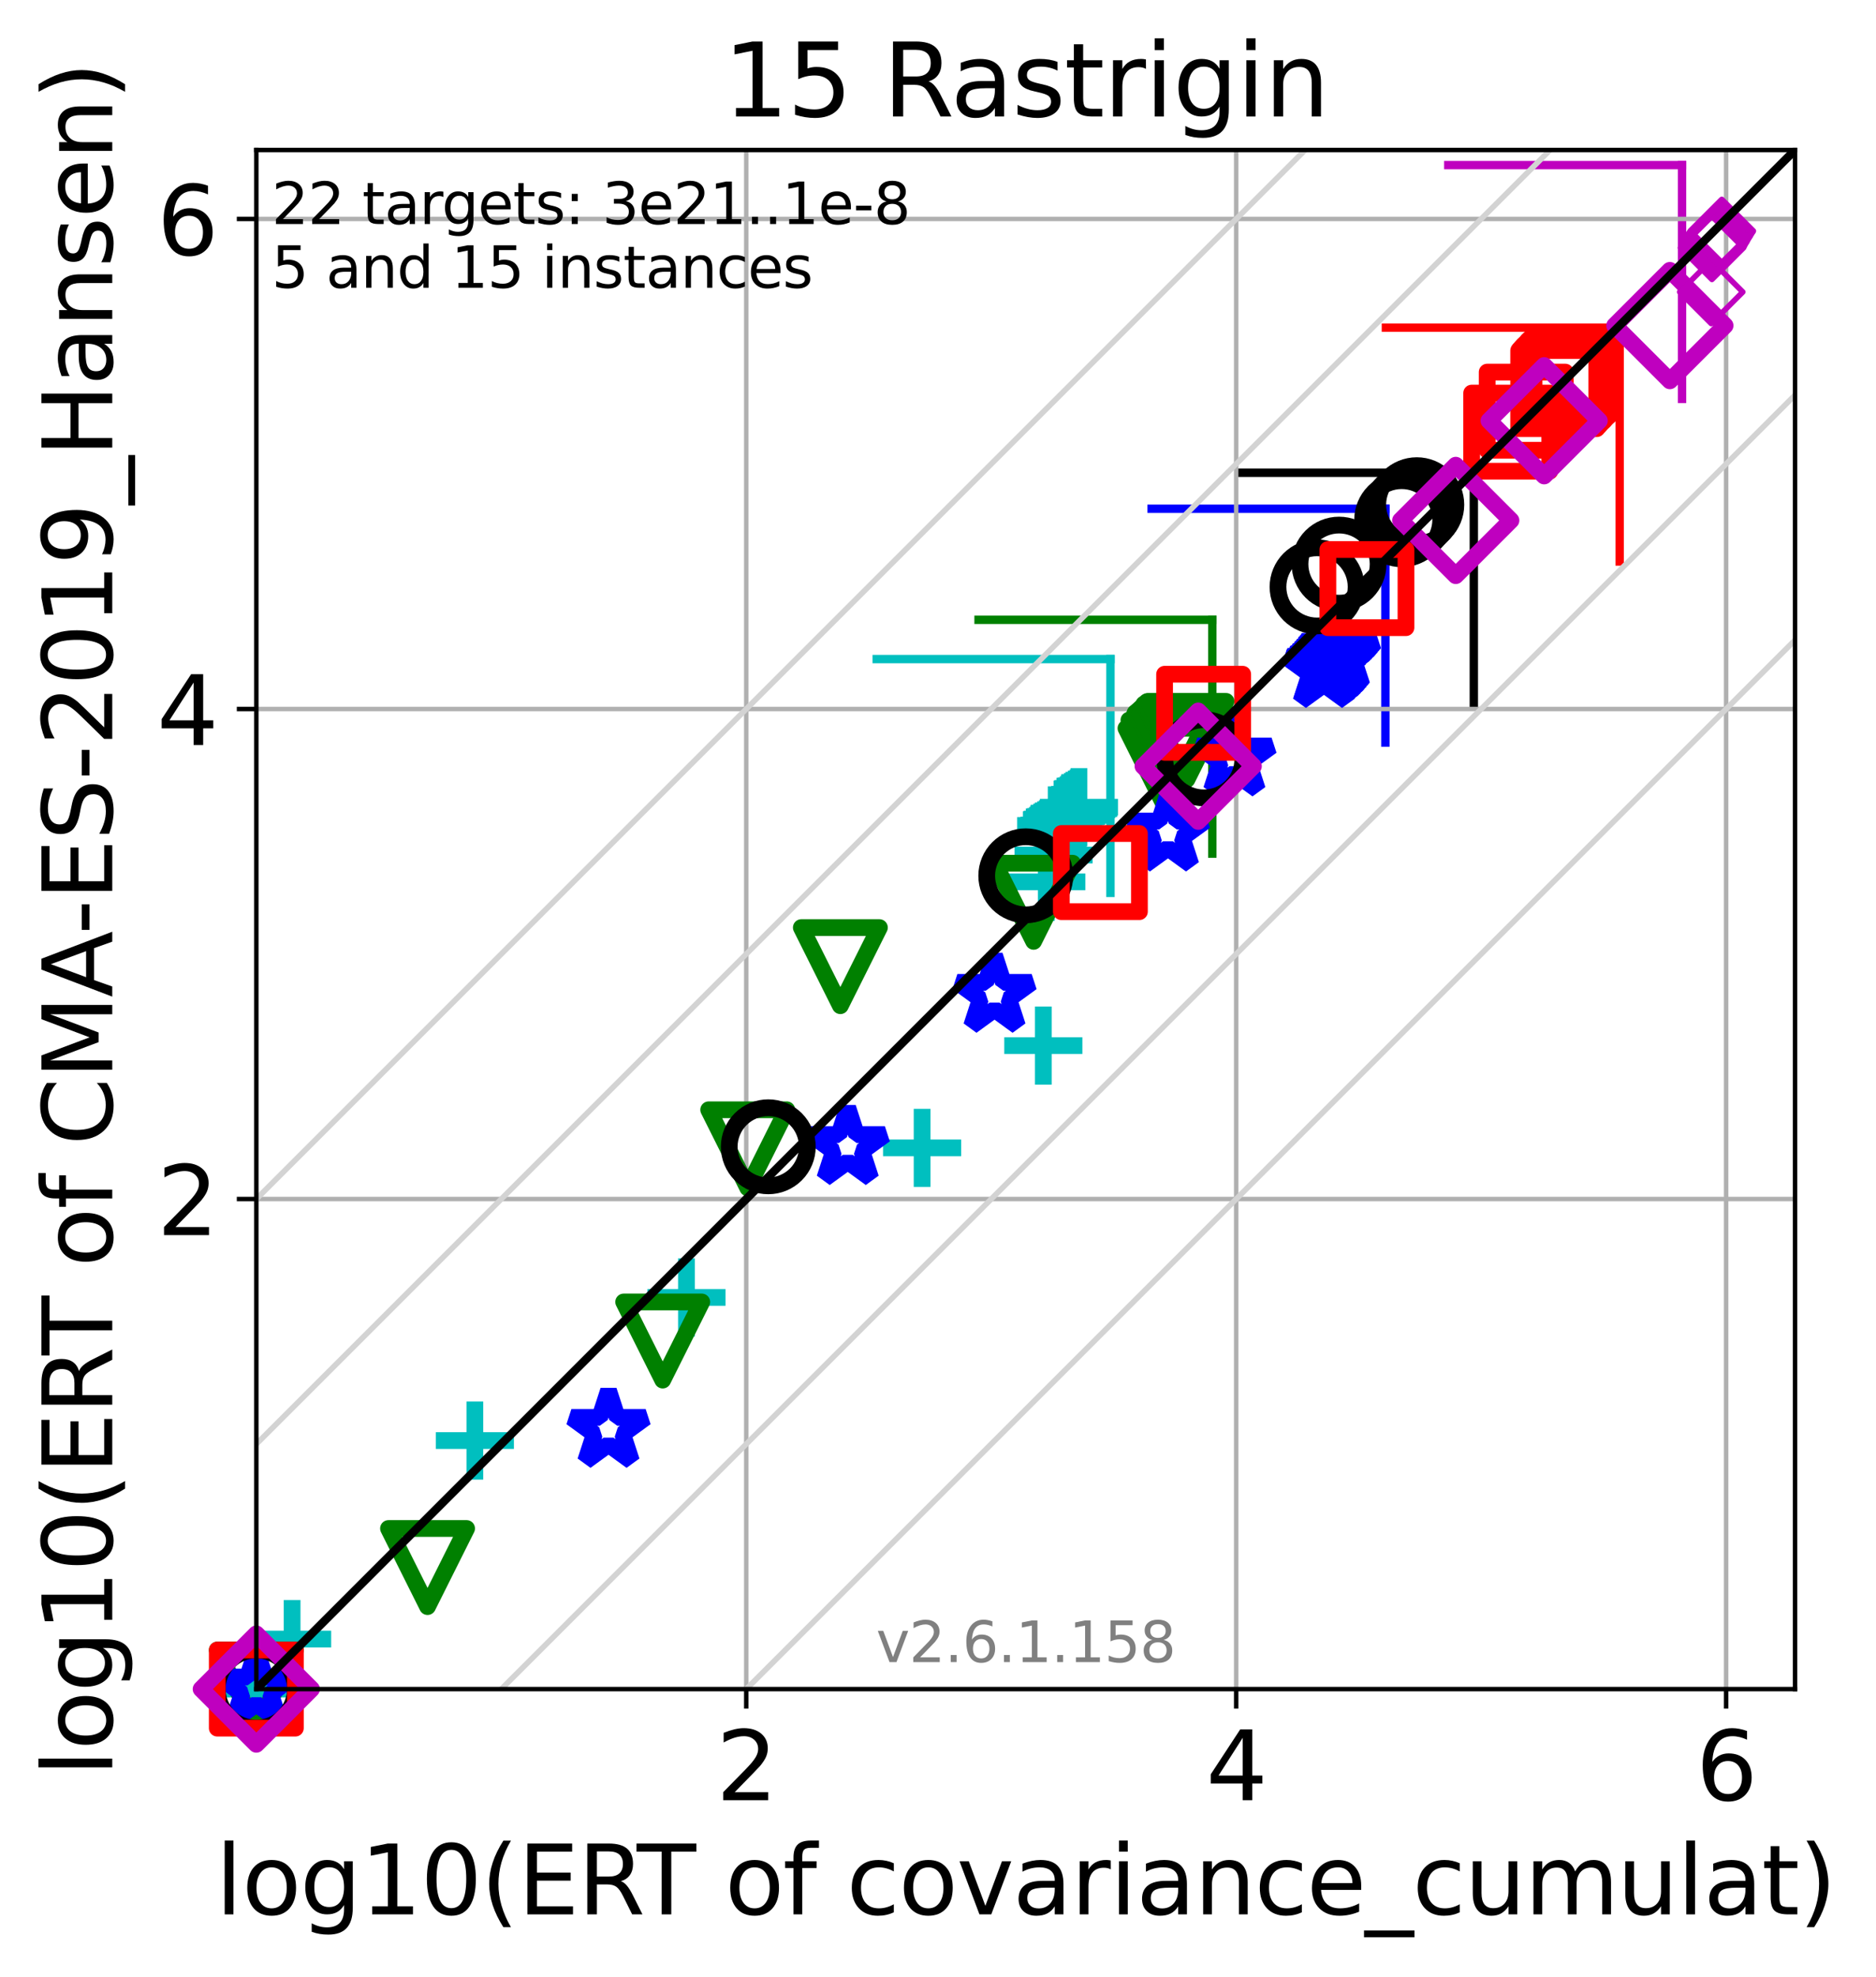 <?xml version="1.0" encoding="utf-8" standalone="no"?>
<!DOCTYPE svg PUBLIC "-//W3C//DTD SVG 1.1//EN"
  "http://www.w3.org/Graphics/SVG/1.1/DTD/svg11.dtd">
<svg xmlns:xlink="http://www.w3.org/1999/xlink" width="336.247pt" height="354.256pt" viewBox="0 0 336.247 354.256" xmlns="http://www.w3.org/2000/svg" version="1.1">
 <defs>
  <style type="text/css">*{stroke-linejoin: round; stroke-linecap: butt}</style>
 </defs>
 <g id="figure_1">
  <g id="patch_1">
   <path d="M 0 354.256 
L 336.247 354.256 
L 336.247 0 
L 0 0 
z
" style="fill: #ffffff"/>
  </g>
  <g id="axes_1">
   <g id="patch_2">
    <path d="M 45.942 302.677 
L 321.742 302.677 
L 321.742 26.877 
L 45.942 26.877 
z
" style="fill: #ffffff"/>
   </g>
   <g id="line2d_1">
    <path d="M 199.033 159.999 
L 199.033 118.101 
" clip-path="url(#p3205845462)" style="fill: none; stroke: #00bfbf; stroke-width: 1.5; stroke-linecap: square"/>
   </g>
   <g id="line2d_2">
    <path d="M 157.135 118.101 
L 199.033 118.101 
" clip-path="url(#p3205845462)" style="fill: none; stroke: #00bfbf; stroke-width: 1.5; stroke-linecap: square"/>
   </g>
   <g id="line2d_3">
    <path d="M 217.291 152.967 
L 217.291 111.069 
" clip-path="url(#p3205845462)" style="fill: none; stroke: #008000; stroke-width: 1.5; stroke-linecap: square"/>
   </g>
   <g id="line2d_4">
    <path d="M 175.393 111.069 
L 217.291 111.069 
" clip-path="url(#p3205845462)" style="fill: none; stroke: #008000; stroke-width: 1.5; stroke-linecap: square"/>
   </g>
   <g id="line2d_5">
    <path d="M 248.31 133.064 
L 248.31 91.166 
" clip-path="url(#p3205845462)" style="fill: none; stroke: #0000ff; stroke-width: 1.5; stroke-linecap: square"/>
   </g>
   <g id="line2d_6">
    <path d="M 206.412 91.166 
L 248.31 91.166 
" clip-path="url(#p3205845462)" style="fill: none; stroke: #0000ff; stroke-width: 1.5; stroke-linecap: square"/>
   </g>
   <g id="line2d_7">
    <path d="M 264.161 126.614 
L 264.161 84.716 
" clip-path="url(#p3205845462)" style="fill: none; stroke: #000000; stroke-width: 1.5; stroke-linecap: square"/>
   </g>
   <g id="line2d_8">
    <path d="M 222.263 84.716 
L 264.161 84.716 
" clip-path="url(#p3205845462)" style="fill: none; stroke: #000000; stroke-width: 1.5; stroke-linecap: square"/>
   </g>
   <g id="line2d_9">
    <path d="M 290.303 100.616 
L 290.303 58.718 
" clip-path="url(#p3205845462)" style="fill: none; stroke: #ff0000; stroke-width: 1.5; stroke-linecap: square"/>
   </g>
   <g id="line2d_10">
    <path d="M 248.405 58.718 
L 290.303 58.718 
" clip-path="url(#p3205845462)" style="fill: none; stroke: #ff0000; stroke-width: 1.5; stroke-linecap: square"/>
   </g>
   <g id="line2d_11">
    <path d="M 301.482 71.482 
L 301.482 29.584 
" clip-path="url(#p3205845462)" style="fill: none; stroke: #bf00bf; stroke-width: 1.5; stroke-linecap: square"/>
   </g>
   <g id="line2d_12">
    <path d="M 259.584 29.584 
L 301.482 29.584 
" clip-path="url(#p3205845462)" style="fill: none; stroke: #bf00bf; stroke-width: 1.5; stroke-linecap: square"/>
   </g>
   <g id="matplotlib.axis_1">
    <g id="xtick_1">
     <g id="line2d_13">
      <path d="M 133.756 302.677 
L 133.756 26.877 
" clip-path="url(#p3205845462)" style="fill: none; stroke: #b0b0b0; stroke-width: 0.8; stroke-linecap: square"/>
     </g>
     <g id="line2d_14">
      <defs>
       <path id="m9e29020032" d="M 0 0 
L 0 3.5 
" style="stroke: #000000; stroke-width: 0.8"/>
      </defs>
      <g>
       <use xlink:href="#m9e29020032" x="133.756" y="302.677" style="stroke: #000000; stroke-width: 0.8"/>
      </g>
     </g>
     <g id="text_1">
      <!-- 2 -->
      <g transform="translate(128.348 322.595)scale(0.17 -0.17)">
       <defs>
        <path id="DejaVuSans-32" d="M 1228 531 
L 3431 531 
L 3431 0 
L 469 0 
L 469 531 
Q 828 903 1448 1529 
Q 2069 2156 2228 2338 
Q 2531 2678 2651 2914 
Q 2772 3150 2772 3378 
Q 2772 3750 2511 3984 
Q 2250 4219 1831 4219 
Q 1534 4219 1204 4116 
Q 875 4013 500 3803 
L 500 4441 
Q 881 4594 1212 4672 
Q 1544 4750 1819 4750 
Q 2544 4750 2975 4387 
Q 3406 4025 3406 3419 
Q 3406 3131 3298 2873 
Q 3191 2616 2906 2266 
Q 2828 2175 2409 1742 
Q 1991 1309 1228 531 
z
" transform="scale(0.016)"/>
       </defs>
       <use xlink:href="#DejaVuSans-32"/>
      </g>
     </g>
    </g>
    <g id="xtick_2">
     <g id="line2d_15">
      <path d="M 221.57 302.677 
L 221.57 26.877 
" clip-path="url(#p3205845462)" style="fill: none; stroke: #b0b0b0; stroke-width: 0.8; stroke-linecap: square"/>
     </g>
     <g id="line2d_16">
      <g>
       <use xlink:href="#m9e29020032" x="221.57" y="302.677" style="stroke: #000000; stroke-width: 0.8"/>
      </g>
     </g>
     <g id="text_2">
      <!-- 4 -->
      <g transform="translate(216.162 322.595)scale(0.17 -0.17)">
       <defs>
        <path id="DejaVuSans-34" d="M 2419 4116 
L 825 1625 
L 2419 1625 
L 2419 4116 
z
M 2253 4666 
L 3047 4666 
L 3047 1625 
L 3713 1625 
L 3713 1100 
L 3047 1100 
L 3047 0 
L 2419 0 
L 2419 1100 
L 313 1100 
L 313 1709 
L 2253 4666 
z
" transform="scale(0.016)"/>
       </defs>
       <use xlink:href="#DejaVuSans-34"/>
      </g>
     </g>
    </g>
    <g id="xtick_3">
     <g id="line2d_17">
      <path d="M 309.385 302.677 
L 309.385 26.877 
" clip-path="url(#p3205845462)" style="fill: none; stroke: #b0b0b0; stroke-width: 0.8; stroke-linecap: square"/>
     </g>
     <g id="line2d_18">
      <g>
       <use xlink:href="#m9e29020032" x="309.385" y="302.677" style="stroke: #000000; stroke-width: 0.8"/>
      </g>
     </g>
     <g id="text_3">
      <!-- 6 -->
      <g transform="translate(303.976 322.595)scale(0.17 -0.17)">
       <defs>
        <path id="DejaVuSans-36" d="M 2113 2584 
Q 1688 2584 1439 2293 
Q 1191 2003 1191 1497 
Q 1191 994 1439 701 
Q 1688 409 2113 409 
Q 2538 409 2786 701 
Q 3034 994 3034 1497 
Q 3034 2003 2786 2293 
Q 2538 2584 2113 2584 
z
M 3366 4563 
L 3366 3988 
Q 3128 4100 2886 4159 
Q 2644 4219 2406 4219 
Q 1781 4219 1451 3797 
Q 1122 3375 1075 2522 
Q 1259 2794 1537 2939 
Q 1816 3084 2150 3084 
Q 2853 3084 3261 2657 
Q 3669 2231 3669 1497 
Q 3669 778 3244 343 
Q 2819 -91 2113 -91 
Q 1303 -91 875 529 
Q 447 1150 447 2328 
Q 447 3434 972 4092 
Q 1497 4750 2381 4750 
Q 2619 4750 2861 4703 
Q 3103 4656 3366 4563 
z
" transform="scale(0.016)"/>
       </defs>
       <use xlink:href="#DejaVuSans-36"/>
      </g>
     </g>
    </g>
    <g id="text_4">
     <!-- log10(ERT of covariance_cumulat) -->
     <g transform="translate(38.637 343.047)scale(0.17 -0.17)">
      <defs>
       <path id="DejaVuSans-6c" d="M 603 4863 
L 1178 4863 
L 1178 0 
L 603 0 
L 603 4863 
z
" transform="scale(0.016)"/>
       <path id="DejaVuSans-6f" d="M 1959 3097 
Q 1497 3097 1228 2736 
Q 959 2375 959 1747 
Q 959 1119 1226 758 
Q 1494 397 1959 397 
Q 2419 397 2687 759 
Q 2956 1122 2956 1747 
Q 2956 2369 2687 2733 
Q 2419 3097 1959 3097 
z
M 1959 3584 
Q 2709 3584 3137 3096 
Q 3566 2609 3566 1747 
Q 3566 888 3137 398 
Q 2709 -91 1959 -91 
Q 1206 -91 779 398 
Q 353 888 353 1747 
Q 353 2609 779 3096 
Q 1206 3584 1959 3584 
z
" transform="scale(0.016)"/>
       <path id="DejaVuSans-67" d="M 2906 1791 
Q 2906 2416 2648 2759 
Q 2391 3103 1925 3103 
Q 1463 3103 1205 2759 
Q 947 2416 947 1791 
Q 947 1169 1205 825 
Q 1463 481 1925 481 
Q 2391 481 2648 825 
Q 2906 1169 2906 1791 
z
M 3481 434 
Q 3481 -459 3084 -895 
Q 2688 -1331 1869 -1331 
Q 1566 -1331 1297 -1286 
Q 1028 -1241 775 -1147 
L 775 -588 
Q 1028 -725 1275 -790 
Q 1522 -856 1778 -856 
Q 2344 -856 2625 -561 
Q 2906 -266 2906 331 
L 2906 616 
Q 2728 306 2450 153 
Q 2172 0 1784 0 
Q 1141 0 747 490 
Q 353 981 353 1791 
Q 353 2603 747 3093 
Q 1141 3584 1784 3584 
Q 2172 3584 2450 3431 
Q 2728 3278 2906 2969 
L 2906 3500 
L 3481 3500 
L 3481 434 
z
" transform="scale(0.016)"/>
       <path id="DejaVuSans-31" d="M 794 531 
L 1825 531 
L 1825 4091 
L 703 3866 
L 703 4441 
L 1819 4666 
L 2450 4666 
L 2450 531 
L 3481 531 
L 3481 0 
L 794 0 
L 794 531 
z
" transform="scale(0.016)"/>
       <path id="DejaVuSans-30" d="M 2034 4250 
Q 1547 4250 1301 3770 
Q 1056 3291 1056 2328 
Q 1056 1369 1301 889 
Q 1547 409 2034 409 
Q 2525 409 2770 889 
Q 3016 1369 3016 2328 
Q 3016 3291 2770 3770 
Q 2525 4250 2034 4250 
z
M 2034 4750 
Q 2819 4750 3233 4129 
Q 3647 3509 3647 2328 
Q 3647 1150 3233 529 
Q 2819 -91 2034 -91 
Q 1250 -91 836 529 
Q 422 1150 422 2328 
Q 422 3509 836 4129 
Q 1250 4750 2034 4750 
z
" transform="scale(0.016)"/>
       <path id="DejaVuSans-28" d="M 1984 4856 
Q 1566 4138 1362 3434 
Q 1159 2731 1159 2009 
Q 1159 1288 1364 580 
Q 1569 -128 1984 -844 
L 1484 -844 
Q 1016 -109 783 600 
Q 550 1309 550 2009 
Q 550 2706 781 3412 
Q 1013 4119 1484 4856 
L 1984 4856 
z
" transform="scale(0.016)"/>
       <path id="DejaVuSans-45" d="M 628 4666 
L 3578 4666 
L 3578 4134 
L 1259 4134 
L 1259 2753 
L 3481 2753 
L 3481 2222 
L 1259 2222 
L 1259 531 
L 3634 531 
L 3634 0 
L 628 0 
L 628 4666 
z
" transform="scale(0.016)"/>
       <path id="DejaVuSans-52" d="M 2841 2188 
Q 3044 2119 3236 1894 
Q 3428 1669 3622 1275 
L 4263 0 
L 3584 0 
L 2988 1197 
Q 2756 1666 2539 1819 
Q 2322 1972 1947 1972 
L 1259 1972 
L 1259 0 
L 628 0 
L 628 4666 
L 2053 4666 
Q 2853 4666 3247 4331 
Q 3641 3997 3641 3322 
Q 3641 2881 3436 2590 
Q 3231 2300 2841 2188 
z
M 1259 4147 
L 1259 2491 
L 2053 2491 
Q 2509 2491 2742 2702 
Q 2975 2913 2975 3322 
Q 2975 3731 2742 3939 
Q 2509 4147 2053 4147 
L 1259 4147 
z
" transform="scale(0.016)"/>
       <path id="DejaVuSans-54" d="M -19 4666 
L 3928 4666 
L 3928 4134 
L 2272 4134 
L 2272 0 
L 1638 0 
L 1638 4134 
L -19 4134 
L -19 4666 
z
" transform="scale(0.016)"/>
       <path id="DejaVuSans-20" transform="scale(0.016)"/>
       <path id="DejaVuSans-66" d="M 2375 4863 
L 2375 4384 
L 1825 4384 
Q 1516 4384 1395 4259 
Q 1275 4134 1275 3809 
L 1275 3500 
L 2222 3500 
L 2222 3053 
L 1275 3053 
L 1275 0 
L 697 0 
L 697 3053 
L 147 3053 
L 147 3500 
L 697 3500 
L 697 3744 
Q 697 4328 969 4595 
Q 1241 4863 1831 4863 
L 2375 4863 
z
" transform="scale(0.016)"/>
       <path id="DejaVuSans-63" d="M 3122 3366 
L 3122 2828 
Q 2878 2963 2633 3030 
Q 2388 3097 2138 3097 
Q 1578 3097 1268 2742 
Q 959 2388 959 1747 
Q 959 1106 1268 751 
Q 1578 397 2138 397 
Q 2388 397 2633 464 
Q 2878 531 3122 666 
L 3122 134 
Q 2881 22 2623 -34 
Q 2366 -91 2075 -91 
Q 1284 -91 818 406 
Q 353 903 353 1747 
Q 353 2603 823 3093 
Q 1294 3584 2113 3584 
Q 2378 3584 2631 3529 
Q 2884 3475 3122 3366 
z
" transform="scale(0.016)"/>
       <path id="DejaVuSans-76" d="M 191 3500 
L 800 3500 
L 1894 563 
L 2988 3500 
L 3597 3500 
L 2284 0 
L 1503 0 
L 191 3500 
z
" transform="scale(0.016)"/>
       <path id="DejaVuSans-61" d="M 2194 1759 
Q 1497 1759 1228 1600 
Q 959 1441 959 1056 
Q 959 750 1161 570 
Q 1363 391 1709 391 
Q 2188 391 2477 730 
Q 2766 1069 2766 1631 
L 2766 1759 
L 2194 1759 
z
M 3341 1997 
L 3341 0 
L 2766 0 
L 2766 531 
Q 2569 213 2275 61 
Q 1981 -91 1556 -91 
Q 1019 -91 701 211 
Q 384 513 384 1019 
Q 384 1609 779 1909 
Q 1175 2209 1959 2209 
L 2766 2209 
L 2766 2266 
Q 2766 2663 2505 2880 
Q 2244 3097 1772 3097 
Q 1472 3097 1187 3025 
Q 903 2953 641 2809 
L 641 3341 
Q 956 3463 1253 3523 
Q 1550 3584 1831 3584 
Q 2591 3584 2966 3190 
Q 3341 2797 3341 1997 
z
" transform="scale(0.016)"/>
       <path id="DejaVuSans-72" d="M 2631 2963 
Q 2534 3019 2420 3045 
Q 2306 3072 2169 3072 
Q 1681 3072 1420 2755 
Q 1159 2438 1159 1844 
L 1159 0 
L 581 0 
L 581 3500 
L 1159 3500 
L 1159 2956 
Q 1341 3275 1631 3429 
Q 1922 3584 2338 3584 
Q 2397 3584 2469 3576 
Q 2541 3569 2628 3553 
L 2631 2963 
z
" transform="scale(0.016)"/>
       <path id="DejaVuSans-69" d="M 603 3500 
L 1178 3500 
L 1178 0 
L 603 0 
L 603 3500 
z
M 603 4863 
L 1178 4863 
L 1178 4134 
L 603 4134 
L 603 4863 
z
" transform="scale(0.016)"/>
       <path id="DejaVuSans-6e" d="M 3513 2113 
L 3513 0 
L 2938 0 
L 2938 2094 
Q 2938 2591 2744 2837 
Q 2550 3084 2163 3084 
Q 1697 3084 1428 2787 
Q 1159 2491 1159 1978 
L 1159 0 
L 581 0 
L 581 3500 
L 1159 3500 
L 1159 2956 
Q 1366 3272 1645 3428 
Q 1925 3584 2291 3584 
Q 2894 3584 3203 3211 
Q 3513 2838 3513 2113 
z
" transform="scale(0.016)"/>
       <path id="DejaVuSans-65" d="M 3597 1894 
L 3597 1613 
L 953 1613 
Q 991 1019 1311 708 
Q 1631 397 2203 397 
Q 2534 397 2845 478 
Q 3156 559 3463 722 
L 3463 178 
Q 3153 47 2828 -22 
Q 2503 -91 2169 -91 
Q 1331 -91 842 396 
Q 353 884 353 1716 
Q 353 2575 817 3079 
Q 1281 3584 2069 3584 
Q 2775 3584 3186 3129 
Q 3597 2675 3597 1894 
z
M 3022 2063 
Q 3016 2534 2758 2815 
Q 2500 3097 2075 3097 
Q 1594 3097 1305 2825 
Q 1016 2553 972 2059 
L 3022 2063 
z
" transform="scale(0.016)"/>
       <path id="DejaVuSans-5f" d="M 3263 -1063 
L 3263 -1509 
L -63 -1509 
L -63 -1063 
L 3263 -1063 
z
" transform="scale(0.016)"/>
       <path id="DejaVuSans-75" d="M 544 1381 
L 544 3500 
L 1119 3500 
L 1119 1403 
Q 1119 906 1312 657 
Q 1506 409 1894 409 
Q 2359 409 2629 706 
Q 2900 1003 2900 1516 
L 2900 3500 
L 3475 3500 
L 3475 0 
L 2900 0 
L 2900 538 
Q 2691 219 2414 64 
Q 2138 -91 1772 -91 
Q 1169 -91 856 284 
Q 544 659 544 1381 
z
M 1991 3584 
L 1991 3584 
z
" transform="scale(0.016)"/>
       <path id="DejaVuSans-6d" d="M 3328 2828 
Q 3544 3216 3844 3400 
Q 4144 3584 4550 3584 
Q 5097 3584 5394 3201 
Q 5691 2819 5691 2113 
L 5691 0 
L 5113 0 
L 5113 2094 
Q 5113 2597 4934 2840 
Q 4756 3084 4391 3084 
Q 3944 3084 3684 2787 
Q 3425 2491 3425 1978 
L 3425 0 
L 2847 0 
L 2847 2094 
Q 2847 2600 2669 2842 
Q 2491 3084 2119 3084 
Q 1678 3084 1418 2786 
Q 1159 2488 1159 1978 
L 1159 0 
L 581 0 
L 581 3500 
L 1159 3500 
L 1159 2956 
Q 1356 3278 1631 3431 
Q 1906 3584 2284 3584 
Q 2666 3584 2933 3390 
Q 3200 3197 3328 2828 
z
" transform="scale(0.016)"/>
       <path id="DejaVuSans-74" d="M 1172 4494 
L 1172 3500 
L 2356 3500 
L 2356 3053 
L 1172 3053 
L 1172 1153 
Q 1172 725 1289 603 
Q 1406 481 1766 481 
L 2356 481 
L 2356 0 
L 1766 0 
Q 1100 0 847 248 
Q 594 497 594 1153 
L 594 3053 
L 172 3053 
L 172 3500 
L 594 3500 
L 594 4494 
L 1172 4494 
z
" transform="scale(0.016)"/>
       <path id="DejaVuSans-29" d="M 513 4856 
L 1013 4856 
Q 1481 4119 1714 3412 
Q 1947 2706 1947 2009 
Q 1947 1309 1714 600 
Q 1481 -109 1013 -844 
L 513 -844 
Q 928 -128 1133 580 
Q 1338 1288 1338 2009 
Q 1338 2731 1133 3434 
Q 928 4138 513 4856 
z
" transform="scale(0.016)"/>
      </defs>
      <use xlink:href="#DejaVuSans-6c"/>
      <use xlink:href="#DejaVuSans-6f" x="27.783"/>
      <use xlink:href="#DejaVuSans-67" x="88.965"/>
      <use xlink:href="#DejaVuSans-31" x="152.441"/>
      <use xlink:href="#DejaVuSans-30" x="216.064"/>
      <use xlink:href="#DejaVuSans-28" x="279.688"/>
      <use xlink:href="#DejaVuSans-45" x="318.701"/>
      <use xlink:href="#DejaVuSans-52" x="381.885"/>
      <use xlink:href="#DejaVuSans-54" x="444.117"/>
      <use xlink:href="#DejaVuSans-20" x="505.201"/>
      <use xlink:href="#DejaVuSans-6f" x="536.988"/>
      <use xlink:href="#DejaVuSans-66" x="598.17"/>
      <use xlink:href="#DejaVuSans-20" x="633.375"/>
      <use xlink:href="#DejaVuSans-63" x="665.162"/>
      <use xlink:href="#DejaVuSans-6f" x="720.143"/>
      <use xlink:href="#DejaVuSans-76" x="781.324"/>
      <use xlink:href="#DejaVuSans-61" x="840.504"/>
      <use xlink:href="#DejaVuSans-72" x="901.783"/>
      <use xlink:href="#DejaVuSans-69" x="942.896"/>
      <use xlink:href="#DejaVuSans-61" x="970.68"/>
      <use xlink:href="#DejaVuSans-6e" x="1031.959"/>
      <use xlink:href="#DejaVuSans-63" x="1095.338"/>
      <use xlink:href="#DejaVuSans-65" x="1150.318"/>
      <use xlink:href="#DejaVuSans-5f" x="1211.842"/>
      <use xlink:href="#DejaVuSans-63" x="1261.842"/>
      <use xlink:href="#DejaVuSans-75" x="1316.822"/>
      <use xlink:href="#DejaVuSans-6d" x="1380.201"/>
      <use xlink:href="#DejaVuSans-75" x="1477.613"/>
      <use xlink:href="#DejaVuSans-6c" x="1540.992"/>
      <use xlink:href="#DejaVuSans-61" x="1568.775"/>
      <use xlink:href="#DejaVuSans-74" x="1630.055"/>
      <use xlink:href="#DejaVuSans-29" x="1669.264"/>
     </g>
    </g>
   </g>
   <g id="matplotlib.axis_2">
    <g id="ytick_1">
     <g id="line2d_19">
      <path d="M 45.942 214.863 
L 321.742 214.863 
" clip-path="url(#p3205845462)" style="fill: none; stroke: #b0b0b0; stroke-width: 0.8; stroke-linecap: square"/>
     </g>
     <g id="line2d_20">
      <defs>
       <path id="m10b03b96a1" d="M 0 0 
L -3.5 0 
" style="stroke: #000000; stroke-width: 0.8"/>
      </defs>
      <g>
       <use xlink:href="#m10b03b96a1" x="45.942" y="214.863" style="stroke: #000000; stroke-width: 0.8"/>
      </g>
     </g>
     <g id="text_5">
      <!-- 2 -->
      <g transform="translate(28.126 221.322)scale(0.17 -0.17)">
       <use xlink:href="#DejaVuSans-32"/>
      </g>
     </g>
    </g>
    <g id="ytick_2">
     <g id="line2d_21">
      <path d="M 45.942 127.049 
L 321.742 127.049 
" clip-path="url(#p3205845462)" style="fill: none; stroke: #b0b0b0; stroke-width: 0.8; stroke-linecap: square"/>
     </g>
     <g id="line2d_22">
      <g>
       <use xlink:href="#m10b03b96a1" x="45.942" y="127.049" style="stroke: #000000; stroke-width: 0.8"/>
      </g>
     </g>
     <g id="text_6">
      <!-- 4 -->
      <g transform="translate(28.126 133.507)scale(0.17 -0.17)">
       <use xlink:href="#DejaVuSans-34"/>
      </g>
     </g>
    </g>
    <g id="ytick_3">
     <g id="line2d_23">
      <path d="M 45.942 39.235 
L 321.742 39.235 
" clip-path="url(#p3205845462)" style="fill: none; stroke: #b0b0b0; stroke-width: 0.8; stroke-linecap: square"/>
     </g>
     <g id="line2d_24">
      <g>
       <use xlink:href="#m10b03b96a1" x="45.942" y="39.235" style="stroke: #000000; stroke-width: 0.8"/>
      </g>
     </g>
     <g id="text_7">
      <!-- 6 -->
      <g transform="translate(28.126 45.693)scale(0.17 -0.17)">
       <use xlink:href="#DejaVuSans-36"/>
      </g>
     </g>
    </g>
    <g id="text_8">
     <!-- log10(ERT of CMA-ES-2019_Hansen) -->
     <g transform="translate(20.117 318.342)rotate(-90)scale(0.17 -0.17)">
      <defs>
       <path id="DejaVuSans-43" d="M 4122 4306 
L 4122 3641 
Q 3803 3938 3442 4084 
Q 3081 4231 2675 4231 
Q 1875 4231 1450 3742 
Q 1025 3253 1025 2328 
Q 1025 1406 1450 917 
Q 1875 428 2675 428 
Q 3081 428 3442 575 
Q 3803 722 4122 1019 
L 4122 359 
Q 3791 134 3420 21 
Q 3050 -91 2638 -91 
Q 1578 -91 968 557 
Q 359 1206 359 2328 
Q 359 3453 968 4101 
Q 1578 4750 2638 4750 
Q 3056 4750 3426 4639 
Q 3797 4528 4122 4306 
z
" transform="scale(0.016)"/>
       <path id="DejaVuSans-4d" d="M 628 4666 
L 1569 4666 
L 2759 1491 
L 3956 4666 
L 4897 4666 
L 4897 0 
L 4281 0 
L 4281 4097 
L 3078 897 
L 2444 897 
L 1241 4097 
L 1241 0 
L 628 0 
L 628 4666 
z
" transform="scale(0.016)"/>
       <path id="DejaVuSans-41" d="M 2188 4044 
L 1331 1722 
L 3047 1722 
L 2188 4044 
z
M 1831 4666 
L 2547 4666 
L 4325 0 
L 3669 0 
L 3244 1197 
L 1141 1197 
L 716 0 
L 50 0 
L 1831 4666 
z
" transform="scale(0.016)"/>
       <path id="DejaVuSans-2d" d="M 313 2009 
L 1997 2009 
L 1997 1497 
L 313 1497 
L 313 2009 
z
" transform="scale(0.016)"/>
       <path id="DejaVuSans-53" d="M 3425 4513 
L 3425 3897 
Q 3066 4069 2747 4153 
Q 2428 4238 2131 4238 
Q 1616 4238 1336 4038 
Q 1056 3838 1056 3469 
Q 1056 3159 1242 3001 
Q 1428 2844 1947 2747 
L 2328 2669 
Q 3034 2534 3370 2195 
Q 3706 1856 3706 1288 
Q 3706 609 3251 259 
Q 2797 -91 1919 -91 
Q 1588 -91 1214 -16 
Q 841 59 441 206 
L 441 856 
Q 825 641 1194 531 
Q 1563 422 1919 422 
Q 2459 422 2753 634 
Q 3047 847 3047 1241 
Q 3047 1584 2836 1778 
Q 2625 1972 2144 2069 
L 1759 2144 
Q 1053 2284 737 2584 
Q 422 2884 422 3419 
Q 422 4038 858 4394 
Q 1294 4750 2059 4750 
Q 2388 4750 2728 4690 
Q 3069 4631 3425 4513 
z
" transform="scale(0.016)"/>
       <path id="DejaVuSans-39" d="M 703 97 
L 703 672 
Q 941 559 1184 500 
Q 1428 441 1663 441 
Q 2288 441 2617 861 
Q 2947 1281 2994 2138 
Q 2813 1869 2534 1725 
Q 2256 1581 1919 1581 
Q 1219 1581 811 2004 
Q 403 2428 403 3163 
Q 403 3881 828 4315 
Q 1253 4750 1959 4750 
Q 2769 4750 3195 4129 
Q 3622 3509 3622 2328 
Q 3622 1225 3098 567 
Q 2575 -91 1691 -91 
Q 1453 -91 1209 -44 
Q 966 3 703 97 
z
M 1959 2075 
Q 2384 2075 2632 2365 
Q 2881 2656 2881 3163 
Q 2881 3666 2632 3958 
Q 2384 4250 1959 4250 
Q 1534 4250 1286 3958 
Q 1038 3666 1038 3163 
Q 1038 2656 1286 2365 
Q 1534 2075 1959 2075 
z
" transform="scale(0.016)"/>
       <path id="DejaVuSans-48" d="M 628 4666 
L 1259 4666 
L 1259 2753 
L 3553 2753 
L 3553 4666 
L 4184 4666 
L 4184 0 
L 3553 0 
L 3553 2222 
L 1259 2222 
L 1259 0 
L 628 0 
L 628 4666 
z
" transform="scale(0.016)"/>
       <path id="DejaVuSans-73" d="M 2834 3397 
L 2834 2853 
Q 2591 2978 2328 3040 
Q 2066 3103 1784 3103 
Q 1356 3103 1142 2972 
Q 928 2841 928 2578 
Q 928 2378 1081 2264 
Q 1234 2150 1697 2047 
L 1894 2003 
Q 2506 1872 2764 1633 
Q 3022 1394 3022 966 
Q 3022 478 2636 193 
Q 2250 -91 1575 -91 
Q 1294 -91 989 -36 
Q 684 19 347 128 
L 347 722 
Q 666 556 975 473 
Q 1284 391 1588 391 
Q 1994 391 2212 530 
Q 2431 669 2431 922 
Q 2431 1156 2273 1281 
Q 2116 1406 1581 1522 
L 1381 1569 
Q 847 1681 609 1914 
Q 372 2147 372 2553 
Q 372 3047 722 3315 
Q 1072 3584 1716 3584 
Q 2034 3584 2315 3537 
Q 2597 3491 2834 3397 
z
" transform="scale(0.016)"/>
      </defs>
      <use xlink:href="#DejaVuSans-6c"/>
      <use xlink:href="#DejaVuSans-6f" x="27.783"/>
      <use xlink:href="#DejaVuSans-67" x="88.965"/>
      <use xlink:href="#DejaVuSans-31" x="152.441"/>
      <use xlink:href="#DejaVuSans-30" x="216.064"/>
      <use xlink:href="#DejaVuSans-28" x="279.688"/>
      <use xlink:href="#DejaVuSans-45" x="318.701"/>
      <use xlink:href="#DejaVuSans-52" x="381.885"/>
      <use xlink:href="#DejaVuSans-54" x="444.117"/>
      <use xlink:href="#DejaVuSans-20" x="505.201"/>
      <use xlink:href="#DejaVuSans-6f" x="536.988"/>
      <use xlink:href="#DejaVuSans-66" x="598.17"/>
      <use xlink:href="#DejaVuSans-20" x="633.375"/>
      <use xlink:href="#DejaVuSans-43" x="665.162"/>
      <use xlink:href="#DejaVuSans-4d" x="734.986"/>
      <use xlink:href="#DejaVuSans-41" x="821.266"/>
      <use xlink:href="#DejaVuSans-2d" x="887.424"/>
      <use xlink:href="#DejaVuSans-45" x="923.508"/>
      <use xlink:href="#DejaVuSans-53" x="986.691"/>
      <use xlink:href="#DejaVuSans-2d" x="1050.168"/>
      <use xlink:href="#DejaVuSans-32" x="1086.252"/>
      <use xlink:href="#DejaVuSans-30" x="1149.875"/>
      <use xlink:href="#DejaVuSans-31" x="1213.498"/>
      <use xlink:href="#DejaVuSans-39" x="1277.121"/>
      <use xlink:href="#DejaVuSans-5f" x="1340.744"/>
      <use xlink:href="#DejaVuSans-48" x="1390.744"/>
      <use xlink:href="#DejaVuSans-61" x="1465.939"/>
      <use xlink:href="#DejaVuSans-6e" x="1527.219"/>
      <use xlink:href="#DejaVuSans-73" x="1590.598"/>
      <use xlink:href="#DejaVuSans-65" x="1642.697"/>
      <use xlink:href="#DejaVuSans-6e" x="1704.221"/>
      <use xlink:href="#DejaVuSans-29" x="1767.6"/>
     </g>
    </g>
   </g>
   <g id="line2d_25">
    <defs>
     <path id="m4e35e3608b" d="M -7 0 
L 7 0 
M 0 7 
L 0 -7 
" style="stroke: #00bfbf; stroke-width: 3"/>
    </defs>
    <g>
     <use xlink:href="#m4e35e3608b" x="45.942" y="302.677" style="fill-opacity: 0; stroke: #00bfbf; stroke-width: 3"/>
     <use xlink:href="#m4e35e3608b" x="52.358" y="293.715" style="fill-opacity: 0; stroke: #00bfbf; stroke-width: 3"/>
     <use xlink:href="#m4e35e3608b" x="85.111" y="258.145" style="fill-opacity: 0; stroke: #00bfbf; stroke-width: 3"/>
     <use xlink:href="#m4e35e3608b" x="123.037" y="232.495" style="fill-opacity: 0; stroke: #00bfbf; stroke-width: 3"/>
     <use xlink:href="#m4e35e3608b" x="165.274" y="205.695" style="fill-opacity: 0; stroke: #00bfbf; stroke-width: 3"/>
     <use xlink:href="#m4e35e3608b" x="187.003" y="187.368" style="fill-opacity: 0; stroke: #00bfbf; stroke-width: 3"/>
     <use xlink:href="#m4e35e3608b" x="187.535" y="158.022" style="fill-opacity: 0; stroke: #00bfbf; stroke-width: 3"/>
     <use xlink:href="#m4e35e3608b" x="188.838" y="153.222" style="fill-opacity: 0; stroke: #00bfbf; stroke-width: 3"/>
     <use xlink:href="#m4e35e3608b" x="189.309" y="147.912" style="fill-opacity: 0; stroke: #00bfbf; stroke-width: 3"/>
     <use xlink:href="#m4e35e3608b" x="189.902" y="147.841" style="fill-opacity: 0; stroke: #00bfbf; stroke-width: 3"/>
     <use xlink:href="#m4e35e3608b" x="190.345" y="146.875" style="fill-opacity: 0; stroke: #00bfbf; stroke-width: 3"/>
     <use xlink:href="#m4e35e3608b" x="190.501" y="146.785" style="fill-opacity: 0; stroke: #00bfbf; stroke-width: 3"/>
     <use xlink:href="#m4e35e3608b" x="190.852" y="146.387" style="fill-opacity: 0; stroke: #00bfbf; stroke-width: 3"/>
     <use xlink:href="#m4e35e3608b" x="191.087" y="146.302" style="fill-opacity: 0; stroke: #00bfbf; stroke-width: 3"/>
     <use xlink:href="#m4e35e3608b" x="191.45" y="146.116" style="fill-opacity: 0; stroke: #00bfbf; stroke-width: 3"/>
     <use xlink:href="#m4e35e3608b" x="191.656" y="145.895" style="fill-opacity: 0; stroke: #00bfbf; stroke-width: 3"/>
     <use xlink:href="#m4e35e3608b" x="191.738" y="145.722" style="fill-opacity: 0; stroke: #00bfbf; stroke-width: 3"/>
     <use xlink:href="#m4e35e3608b" x="192.199" y="145.505" style="fill-opacity: 0; stroke: #00bfbf; stroke-width: 3"/>
     <use xlink:href="#m4e35e3608b" x="192.496" y="145.31" style="fill-opacity: 0; stroke: #00bfbf; stroke-width: 3"/>
     <use xlink:href="#m4e35e3608b" x="192.907" y="145.09" style="fill-opacity: 0; stroke: #00bfbf; stroke-width: 3"/>
     <use xlink:href="#m4e35e3608b" x="193.233" y="144.904" style="fill-opacity: 0; stroke: #00bfbf; stroke-width: 3"/>
     <use xlink:href="#m4e35e3608b" x="193.381" y="144.648" style="fill-opacity: 0; stroke: #00bfbf; stroke-width: 3"/>
    </g>
   </g>
   <g id="line2d_26">
    <defs>
     <path id="m8fe488c8e2" d="M -0 7 
L 7 -7 
L -7 -7 
z
" style="stroke: #008000; stroke-width: 3; stroke-linejoin: miter"/>
    </defs>
    <g>
     <use xlink:href="#m8fe488c8e2" x="45.942" y="302.677" style="fill-opacity: 0; stroke: #008000; stroke-width: 3; stroke-linejoin: miter"/>
     <use xlink:href="#m8fe488c8e2" x="76.632" y="280.899" style="fill-opacity: 0; stroke: #008000; stroke-width: 3; stroke-linejoin: miter"/>
     <use xlink:href="#m8fe488c8e2" x="118.782" y="240.307" style="fill-opacity: 0; stroke: #008000; stroke-width: 3; stroke-linejoin: miter"/>
     <use xlink:href="#m8fe488c8e2" x="134.021" y="205.869" style="fill-opacity: 0; stroke: #008000; stroke-width: 3; stroke-linejoin: miter"/>
     <use xlink:href="#m8fe488c8e2" x="150.624" y="173.219" style="fill-opacity: 0; stroke: #008000; stroke-width: 3; stroke-linejoin: miter"/>
     <use xlink:href="#m8fe488c8e2" x="185.262" y="161.688" style="fill-opacity: 0; stroke: #008000; stroke-width: 3; stroke-linejoin: miter"/>
     <use xlink:href="#m8fe488c8e2" x="208.81" y="137.508" style="fill-opacity: 0; stroke: #008000; stroke-width: 3; stroke-linejoin: miter"/>
     <use xlink:href="#m8fe488c8e2" x="209.346" y="136.041" style="fill-opacity: 0; stroke: #008000; stroke-width: 3; stroke-linejoin: miter"/>
     <use xlink:href="#m8fe488c8e2" x="210.102" y="135.618" style="fill-opacity: 0; stroke: #008000; stroke-width: 3; stroke-linejoin: miter"/>
     <use xlink:href="#m8fe488c8e2" x="210.244" y="135.276" style="fill-opacity: 0; stroke: #008000; stroke-width: 3; stroke-linejoin: miter"/>
     <use xlink:href="#m8fe488c8e2" x="210.435" y="134.762" style="fill-opacity: 0; stroke: #008000; stroke-width: 3; stroke-linejoin: miter"/>
     <use xlink:href="#m8fe488c8e2" x="210.621" y="134.643" style="fill-opacity: 0; stroke: #008000; stroke-width: 3; stroke-linejoin: miter"/>
     <use xlink:href="#m8fe488c8e2" x="210.876" y="134.38" style="fill-opacity: 0; stroke: #008000; stroke-width: 3; stroke-linejoin: miter"/>
     <use xlink:href="#m8fe488c8e2" x="211.105" y="134.268" style="fill-opacity: 0; stroke: #008000; stroke-width: 3; stroke-linejoin: miter"/>
     <use xlink:href="#m8fe488c8e2" x="211.287" y="134.022" style="fill-opacity: 0; stroke: #008000; stroke-width: 3; stroke-linejoin: miter"/>
     <use xlink:href="#m8fe488c8e2" x="211.464" y="133.898" style="fill-opacity: 0; stroke: #008000; stroke-width: 3; stroke-linejoin: miter"/>
     <use xlink:href="#m8fe488c8e2" x="211.819" y="133.549" style="fill-opacity: 0; stroke: #008000; stroke-width: 3; stroke-linejoin: miter"/>
     <use xlink:href="#m8fe488c8e2" x="211.878" y="133.431" style="fill-opacity: 0; stroke: #008000; stroke-width: 3; stroke-linejoin: miter"/>
     <use xlink:href="#m8fe488c8e2" x="212.028" y="133.157" style="fill-opacity: 0; stroke: #008000; stroke-width: 3; stroke-linejoin: miter"/>
     <use xlink:href="#m8fe488c8e2" x="212.353" y="133" style="fill-opacity: 0; stroke: #008000; stroke-width: 3; stroke-linejoin: miter"/>
     <use xlink:href="#m8fe488c8e2" x="212.546" y="132.762" style="fill-opacity: 0; stroke: #008000; stroke-width: 3; stroke-linejoin: miter"/>
     <use xlink:href="#m8fe488c8e2" x="212.745" y="132.678" style="fill-opacity: 0; stroke: #008000; stroke-width: 3; stroke-linejoin: miter"/>
    </g>
   </g>
   <g id="line2d_27">
    <defs>
     <path id="mda847cda7f" d="M 0 -7 
L -1.572 -2.163 
L -6.657 -2.163 
L -2.543 0.826 
L -4.114 5.663 
L -0 2.674 
L 4.114 5.663 
L 2.543 0.826 
L 6.657 -2.163 
L 1.572 -2.163 
z
" style="stroke: #0000ff; stroke-width: 3; stroke-linejoin: bevel"/>
    </defs>
    <g>
     <use xlink:href="#mda847cda7f" x="45.942" y="302.677" style="fill-opacity: 0; stroke: #0000ff; stroke-width: 3; stroke-linejoin: bevel"/>
     <use xlink:href="#mda847cda7f" x="109.069" y="256.16" style="fill-opacity: 0; stroke: #0000ff; stroke-width: 3; stroke-linejoin: bevel"/>
     <use xlink:href="#mda847cda7f" x="151.947" y="205.476" style="fill-opacity: 0; stroke: #0000ff; stroke-width: 3; stroke-linejoin: bevel"/>
     <use xlink:href="#mda847cda7f" x="178.256" y="178.196" style="fill-opacity: 0; stroke: #0000ff; stroke-width: 3; stroke-linejoin: bevel"/>
     <use xlink:href="#mda847cda7f" x="209.342" y="149.293" style="fill-opacity: 0; stroke: #0000ff; stroke-width: 3; stroke-linejoin: bevel"/>
     <use xlink:href="#mda847cda7f" x="221.255" y="135.837" style="fill-opacity: 0; stroke: #0000ff; stroke-width: 3; stroke-linejoin: bevel"/>
     <use xlink:href="#mda847cda7f" x="237.302" y="119.992" style="fill-opacity: 0; stroke: #0000ff; stroke-width: 3; stroke-linejoin: bevel"/>
     <use xlink:href="#mda847cda7f" x="237.416" y="119.784" style="fill-opacity: 0; stroke: #0000ff; stroke-width: 3; stroke-linejoin: bevel"/>
     <use xlink:href="#mda847cda7f" x="237.877" y="119.419" style="fill-opacity: 0; stroke: #0000ff; stroke-width: 3; stroke-linejoin: bevel"/>
     <use xlink:href="#mda847cda7f" x="238.029" y="119.304" style="fill-opacity: 0; stroke: #0000ff; stroke-width: 3; stroke-linejoin: bevel"/>
     <use xlink:href="#mda847cda7f" x="238.299" y="119.048" style="fill-opacity: 0; stroke: #0000ff; stroke-width: 3; stroke-linejoin: bevel"/>
     <use xlink:href="#mda847cda7f" x="238.399" y="118.919" style="fill-opacity: 0; stroke: #0000ff; stroke-width: 3; stroke-linejoin: bevel"/>
     <use xlink:href="#mda847cda7f" x="238.686" y="118.628" style="fill-opacity: 0; stroke: #0000ff; stroke-width: 3; stroke-linejoin: bevel"/>
     <use xlink:href="#mda847cda7f" x="238.805" y="118.525" style="fill-opacity: 0; stroke: #0000ff; stroke-width: 3; stroke-linejoin: bevel"/>
     <use xlink:href="#mda847cda7f" x="238.98" y="118.335" style="fill-opacity: 0; stroke: #0000ff; stroke-width: 3; stroke-linejoin: bevel"/>
     <use xlink:href="#mda847cda7f" x="239.117" y="118.148" style="fill-opacity: 0; stroke: #0000ff; stroke-width: 3; stroke-linejoin: bevel"/>
     <use xlink:href="#mda847cda7f" x="239.357" y="117.924" style="fill-opacity: 0; stroke: #0000ff; stroke-width: 3; stroke-linejoin: bevel"/>
     <use xlink:href="#mda847cda7f" x="239.449" y="117.711" style="fill-opacity: 0; stroke: #0000ff; stroke-width: 3; stroke-linejoin: bevel"/>
     <use xlink:href="#mda847cda7f" x="239.647" y="117.536" style="fill-opacity: 0; stroke: #0000ff; stroke-width: 3; stroke-linejoin: bevel"/>
     <use xlink:href="#mda847cda7f" x="239.754" y="117.4" style="fill-opacity: 0; stroke: #0000ff; stroke-width: 3; stroke-linejoin: bevel"/>
     <use xlink:href="#mda847cda7f" x="239.908" y="117.206" style="fill-opacity: 0; stroke: #0000ff; stroke-width: 3; stroke-linejoin: bevel"/>
     <use xlink:href="#mda847cda7f" x="239.987" y="117.102" style="fill-opacity: 0; stroke: #0000ff; stroke-width: 3; stroke-linejoin: bevel"/>
    </g>
   </g>
   <g id="line2d_28">
    <defs>
     <path id="m1df9036367" d="M 0 7 
C 1.856 7 3.637 6.262 4.95 4.95 
C 6.262 3.637 7 1.856 7 0 
C 7 -1.856 6.262 -3.637 4.95 -4.95 
C 3.637 -6.262 1.856 -7 0 -7 
C -1.856 -7 -3.637 -6.262 -4.95 -4.95 
C -6.262 -3.637 -7 -1.856 -7 0 
C -7 1.856 -6.262 3.637 -4.95 4.95 
C -3.637 6.262 -1.856 7 0 7 
z
" style="stroke: #000000; stroke-width: 3"/>
    </defs>
    <g>
     <use xlink:href="#m1df9036367" x="45.942" y="302.677" style="fill-opacity: 0; stroke: #000000; stroke-width: 3"/>
     <use xlink:href="#m1df9036367" x="137.704" y="205.5" style="fill-opacity: 0; stroke: #000000; stroke-width: 3"/>
     <use xlink:href="#m1df9036367" x="183.855" y="156.938" style="fill-opacity: 0; stroke: #000000; stroke-width: 3"/>
     <use xlink:href="#m1df9036367" x="215.779" y="135.972" style="fill-opacity: 0; stroke: #000000; stroke-width: 3"/>
     <use xlink:href="#m1df9036367" x="236.062" y="105.17" style="fill-opacity: 0; stroke: #000000; stroke-width: 3"/>
     <use xlink:href="#m1df9036367" x="240.008" y="101.088" style="fill-opacity: 0; stroke: #000000; stroke-width: 3"/>
     <use xlink:href="#m1df9036367" x="251.229" y="93.134" style="fill-opacity: 0; stroke: #000000; stroke-width: 3"/>
     <use xlink:href="#m1df9036367" x="251.436" y="92.979" style="fill-opacity: 0; stroke: #000000; stroke-width: 3"/>
     <use xlink:href="#m1df9036367" x="251.764" y="92.727" style="fill-opacity: 0; stroke: #000000; stroke-width: 3"/>
     <use xlink:href="#m1df9036367" x="251.898" y="92.58" style="fill-opacity: 0; stroke: #000000; stroke-width: 3"/>
     <use xlink:href="#m1df9036367" x="252.101" y="92.335" style="fill-opacity: 0; stroke: #000000; stroke-width: 3"/>
     <use xlink:href="#m1df9036367" x="252.3" y="92.196" style="fill-opacity: 0; stroke: #000000; stroke-width: 3"/>
     <use xlink:href="#m1df9036367" x="252.464" y="91.978" style="fill-opacity: 0; stroke: #000000; stroke-width: 3"/>
     <use xlink:href="#m1df9036367" x="252.577" y="91.861" style="fill-opacity: 0; stroke: #000000; stroke-width: 3"/>
     <use xlink:href="#m1df9036367" x="252.764" y="91.608" style="fill-opacity: 0; stroke: #000000; stroke-width: 3"/>
     <use xlink:href="#m1df9036367" x="252.97" y="91.458" style="fill-opacity: 0; stroke: #000000; stroke-width: 3"/>
     <use xlink:href="#m1df9036367" x="253.164" y="91.258" style="fill-opacity: 0; stroke: #000000; stroke-width: 3"/>
     <use xlink:href="#m1df9036367" x="253.278" y="91.14" style="fill-opacity: 0; stroke: #000000; stroke-width: 3"/>
     <use xlink:href="#m1df9036367" x="253.492" y="90.915" style="fill-opacity: 0; stroke: #000000; stroke-width: 3"/>
     <use xlink:href="#m1df9036367" x="253.609" y="90.776" style="fill-opacity: 0; stroke: #000000; stroke-width: 3"/>
     <use xlink:href="#m1df9036367" x="253.795" y="90.565" style="fill-opacity: 0; stroke: #000000; stroke-width: 3"/>
     <use xlink:href="#m1df9036367" x="253.944" y="90.438" style="fill-opacity: 0; stroke: #000000; stroke-width: 3"/>
    </g>
   </g>
   <g id="line2d_29">
    <defs>
     <path id="me09e5e0fa9" d="M -7 7 
L 7 7 
L 7 -7 
L -7 -7 
z
" style="stroke: #ff0000; stroke-width: 3; stroke-linejoin: miter"/>
    </defs>
    <g>
     <use xlink:href="#me09e5e0fa9" x="45.942" y="302.677" style="fill-opacity: 0; stroke: #ff0000; stroke-width: 3; stroke-linejoin: miter"/>
     <use xlink:href="#me09e5e0fa9" x="197.228" y="156.363" style="fill-opacity: 0; stroke: #ff0000; stroke-width: 3; stroke-linejoin: miter"/>
     <use xlink:href="#me09e5e0fa9" x="215.736" y="127.817" style="fill-opacity: 0; stroke: #ff0000; stroke-width: 3; stroke-linejoin: miter"/>
     <use xlink:href="#me09e5e0fa9" x="245.001" y="105.475" style="fill-opacity: 0; stroke: #ff0000; stroke-width: 3; stroke-linejoin: miter"/>
     <use xlink:href="#me09e5e0fa9" x="270.774" y="77.438" style="fill-opacity: 0; stroke: #ff0000; stroke-width: 3; stroke-linejoin: miter"/>
     <use xlink:href="#me09e5e0fa9" x="273.556" y="73.68" style="fill-opacity: 0; stroke: #ff0000; stroke-width: 3; stroke-linejoin: miter"/>
     <use xlink:href="#me09e5e0fa9" x="279.198" y="69.817" style="fill-opacity: 0; stroke: #ff0000; stroke-width: 3; stroke-linejoin: miter"/>
     <use xlink:href="#me09e5e0fa9" x="279.35" y="69.628" style="fill-opacity: 0; stroke: #ff0000; stroke-width: 3; stroke-linejoin: miter"/>
     <use xlink:href="#me09e5e0fa9" x="279.598" y="69.371" style="fill-opacity: 0; stroke: #ff0000; stroke-width: 3; stroke-linejoin: miter"/>
     <use xlink:href="#me09e5e0fa9" x="279.72" y="69.197" style="fill-opacity: 0; stroke: #ff0000; stroke-width: 3; stroke-linejoin: miter"/>
     <use xlink:href="#me09e5e0fa9" x="279.953" y="68.952" style="fill-opacity: 0; stroke: #ff0000; stroke-width: 3; stroke-linejoin: miter"/>
     <use xlink:href="#me09e5e0fa9" x="280.085" y="68.806" style="fill-opacity: 0; stroke: #ff0000; stroke-width: 3; stroke-linejoin: miter"/>
     <use xlink:href="#me09e5e0fa9" x="280.338" y="68.57" style="fill-opacity: 0; stroke: #ff0000; stroke-width: 3; stroke-linejoin: miter"/>
     <use xlink:href="#me09e5e0fa9" x="280.503" y="68.426" style="fill-opacity: 0; stroke: #ff0000; stroke-width: 3; stroke-linejoin: miter"/>
     <use xlink:href="#me09e5e0fa9" x="280.721" y="68.174" style="fill-opacity: 0; stroke: #ff0000; stroke-width: 3; stroke-linejoin: miter"/>
     <use xlink:href="#me09e5e0fa9" x="280.832" y="68.031" style="fill-opacity: 0; stroke: #ff0000; stroke-width: 3; stroke-linejoin: miter"/>
     <use xlink:href="#me09e5e0fa9" x="281.076" y="67.803" style="fill-opacity: 0; stroke: #ff0000; stroke-width: 3; stroke-linejoin: miter"/>
     <use xlink:href="#me09e5e0fa9" x="281.234" y="67.66" style="fill-opacity: 0; stroke: #ff0000; stroke-width: 3; stroke-linejoin: miter"/>
     <use xlink:href="#me09e5e0fa9" x="281.486" y="67.437" style="fill-opacity: 0; stroke: #ff0000; stroke-width: 3; stroke-linejoin: miter"/>
     <use xlink:href="#me09e5e0fa9" x="281.607" y="67.28" style="fill-opacity: 0; stroke: #ff0000; stroke-width: 3; stroke-linejoin: miter"/>
     <use xlink:href="#me09e5e0fa9" x="281.807" y="67.047" style="fill-opacity: 0; stroke: #ff0000; stroke-width: 3; stroke-linejoin: miter"/>
     <use xlink:href="#me09e5e0fa9" x="281.955" y="66.904" style="fill-opacity: 0; stroke: #ff0000; stroke-width: 3; stroke-linejoin: miter"/>
    </g>
   </g>
   <g id="line2d_30">
    <defs>
     <path id="m958d235f26" d="M -0 9.899 
L 9.899 0 
L 0 -9.899 
L -9.899 -0 
z
" style="stroke: #bf00bf; stroke-width: 3; stroke-linejoin: miter"/>
    </defs>
    <g>
     <use xlink:href="#m958d235f26" x="45.942" y="302.677" style="fill-opacity: 0; stroke: #bf00bf; stroke-width: 3; stroke-linejoin: miter"/>
     <use xlink:href="#m958d235f26" x="214.759" y="137.299" style="fill-opacity: 0; stroke: #bf00bf; stroke-width: 3; stroke-linejoin: miter"/>
     <use xlink:href="#m958d235f26" x="260.922" y="93.258" style="fill-opacity: 0; stroke: #bf00bf; stroke-width: 3; stroke-linejoin: miter"/>
     <use xlink:href="#m958d235f26" x="276.769" y="75.397" style="fill-opacity: 0; stroke: #bf00bf; stroke-width: 3; stroke-linejoin: miter"/>
     <use xlink:href="#m958d235f26" x="299.3" y="58.343" style="fill-opacity: 0; stroke: #bf00bf; stroke-width: 3; stroke-linejoin: miter"/>
    </g>
   </g>
   <g id="line2d_31">
    <defs>
     <path id="ma820dc63b6" d="M -0 5.657 
L 5.657 0 
L 0 -5.657 
L -5.657 -0 
z
" style="stroke: #bf00bf; stroke-linejoin: miter"/>
    </defs>
    <g>
     <use xlink:href="#ma820dc63b6" x="306.712" y="52.323" style="fill-opacity: 0; stroke: #bf00bf; stroke-linejoin: miter"/>
     <use xlink:href="#ma820dc63b6" x="306.842" y="44.413" style="fill-opacity: 0; stroke: #bf00bf; stroke-linejoin: miter"/>
     <use xlink:href="#ma820dc63b6" x="306.936" y="44.223" style="fill-opacity: 0; stroke: #bf00bf; stroke-linejoin: miter"/>
     <use xlink:href="#ma820dc63b6" x="307.067" y="43.951" style="fill-opacity: 0; stroke: #bf00bf; stroke-linejoin: miter"/>
     <use xlink:href="#ma820dc63b6" x="307.161" y="43.779" style="fill-opacity: 0; stroke: #bf00bf; stroke-linejoin: miter"/>
     <use xlink:href="#ma820dc63b6" x="307.316" y="43.521" style="fill-opacity: 0; stroke: #bf00bf; stroke-linejoin: miter"/>
     <use xlink:href="#ma820dc63b6" x="307.428" y="43.36" style="fill-opacity: 0; stroke: #bf00bf; stroke-linejoin: miter"/>
     <use xlink:href="#ma820dc63b6" x="307.548" y="43.123" style="fill-opacity: 0; stroke: #bf00bf; stroke-linejoin: miter"/>
     <use xlink:href="#ma820dc63b6" x="307.633" y="42.955" style="fill-opacity: 0; stroke: #bf00bf; stroke-linejoin: miter"/>
     <use xlink:href="#ma820dc63b6" x="307.794" y="42.701" style="fill-opacity: 0; stroke: #bf00bf; stroke-linejoin: miter"/>
     <use xlink:href="#ma820dc63b6" x="307.893" y="42.542" style="fill-opacity: 0; stroke: #bf00bf; stroke-linejoin: miter"/>
     <use xlink:href="#ma820dc63b6" x="308.042" y="42.328" style="fill-opacity: 0; stroke: #bf00bf; stroke-linejoin: miter"/>
     <use xlink:href="#ma820dc63b6" x="308.131" y="42.157" style="fill-opacity: 0; stroke: #bf00bf; stroke-linejoin: miter"/>
     <use xlink:href="#ma820dc63b6" x="308.264" y="41.933" style="fill-opacity: 0; stroke: #bf00bf; stroke-linejoin: miter"/>
     <use xlink:href="#ma820dc63b6" x="308.36" y="41.772" style="fill-opacity: 0; stroke: #bf00bf; stroke-linejoin: miter"/>
     <use xlink:href="#ma820dc63b6" x="308.521" y="41.546" style="fill-opacity: 0; stroke: #bf00bf; stroke-linejoin: miter"/>
     <use xlink:href="#ma820dc63b6" x="308.609" y="41.386" style="fill-opacity: 0; stroke: #bf00bf; stroke-linejoin: miter"/>
    </g>
   </g>
   <g id="line2d_32">
    <path d="M 45.942 302.677 
L 321.742 26.877 
" clip-path="url(#p3205845462)" style="fill: none; stroke: #000000; stroke-width: 1.5; stroke-linecap: square"/>
   </g>
   <g id="line2d_33">
    <path d="M 89.849 302.677 
L 337.247 55.279 
" clip-path="url(#p3205845462)" style="fill: none; stroke: #d3d3d3; stroke-linecap: square"/>
   </g>
   <g id="line2d_34">
    <path d="M 133.756 302.677 
L 337.247 99.186 
" clip-path="url(#p3205845462)" style="fill: none; stroke: #d3d3d3; stroke-linecap: square"/>
   </g>
   <g id="line2d_35">
    <path d="M 45.942 258.77 
L 305.712 -1 
" clip-path="url(#p3205845462)" style="fill: none; stroke: #d3d3d3; stroke-linecap: square"/>
   </g>
   <g id="line2d_36">
    <path d="M 45.942 214.863 
L 261.805 -1 
" clip-path="url(#p3205845462)" style="fill: none; stroke: #d3d3d3; stroke-linecap: square"/>
   </g>
   <g id="patch_3">
    <path d="M 45.942 302.677 
L 45.942 26.877 
" style="fill: none; stroke: #000000; stroke-width: 0.8; stroke-linejoin: miter; stroke-linecap: square"/>
   </g>
   <g id="patch_4">
    <path d="M 321.742 302.677 
L 321.742 26.877 
" style="fill: none; stroke: #000000; stroke-width: 0.8; stroke-linejoin: miter; stroke-linecap: square"/>
   </g>
   <g id="patch_5">
    <path d="M 45.942 302.677 
L 321.742 302.677 
" style="fill: none; stroke: #000000; stroke-width: 0.8; stroke-linejoin: miter; stroke-linecap: square"/>
   </g>
   <g id="patch_6">
    <path d="M 45.942 26.877 
L 321.742 26.877 
" style="fill: none; stroke: #000000; stroke-width: 0.8; stroke-linejoin: miter; stroke-linecap: square"/>
   </g>
   <g id="text_9">
    <!-- 22 targets: 3e21..1e-8 -->
    <g transform="translate(48.7 40.144)scale(0.102 -0.102)">
     <defs>
      <path id="DejaVuSans-3a" d="M 750 794 
L 1409 794 
L 1409 0 
L 750 0 
L 750 794 
z
M 750 3309 
L 1409 3309 
L 1409 2516 
L 750 2516 
L 750 3309 
z
" transform="scale(0.016)"/>
      <path id="DejaVuSans-33" d="M 2597 2516 
Q 3050 2419 3304 2112 
Q 3559 1806 3559 1356 
Q 3559 666 3084 287 
Q 2609 -91 1734 -91 
Q 1441 -91 1130 -33 
Q 819 25 488 141 
L 488 750 
Q 750 597 1062 519 
Q 1375 441 1716 441 
Q 2309 441 2620 675 
Q 2931 909 2931 1356 
Q 2931 1769 2642 2001 
Q 2353 2234 1838 2234 
L 1294 2234 
L 1294 2753 
L 1863 2753 
Q 2328 2753 2575 2939 
Q 2822 3125 2822 3475 
Q 2822 3834 2567 4026 
Q 2313 4219 1838 4219 
Q 1578 4219 1281 4162 
Q 984 4106 628 3988 
L 628 4550 
Q 988 4650 1302 4700 
Q 1616 4750 1894 4750 
Q 2613 4750 3031 4423 
Q 3450 4097 3450 3541 
Q 3450 3153 3228 2886 
Q 3006 2619 2597 2516 
z
" transform="scale(0.016)"/>
      <path id="DejaVuSans-2e" d="M 684 794 
L 1344 794 
L 1344 0 
L 684 0 
L 684 794 
z
" transform="scale(0.016)"/>
      <path id="DejaVuSans-38" d="M 2034 2216 
Q 1584 2216 1326 1975 
Q 1069 1734 1069 1313 
Q 1069 891 1326 650 
Q 1584 409 2034 409 
Q 2484 409 2743 651 
Q 3003 894 3003 1313 
Q 3003 1734 2745 1975 
Q 2488 2216 2034 2216 
z
M 1403 2484 
Q 997 2584 770 2862 
Q 544 3141 544 3541 
Q 544 4100 942 4425 
Q 1341 4750 2034 4750 
Q 2731 4750 3128 4425 
Q 3525 4100 3525 3541 
Q 3525 3141 3298 2862 
Q 3072 2584 2669 2484 
Q 3125 2378 3379 2068 
Q 3634 1759 3634 1313 
Q 3634 634 3220 271 
Q 2806 -91 2034 -91 
Q 1263 -91 848 271 
Q 434 634 434 1313 
Q 434 1759 690 2068 
Q 947 2378 1403 2484 
z
M 1172 3481 
Q 1172 3119 1398 2916 
Q 1625 2713 2034 2713 
Q 2441 2713 2670 2916 
Q 2900 3119 2900 3481 
Q 2900 3844 2670 4047 
Q 2441 4250 2034 4250 
Q 1625 4250 1398 4047 
Q 1172 3844 1172 3481 
z
" transform="scale(0.016)"/>
     </defs>
     <use xlink:href="#DejaVuSans-32"/>
     <use xlink:href="#DejaVuSans-32" x="63.623"/>
     <use xlink:href="#DejaVuSans-20" x="127.246"/>
     <use xlink:href="#DejaVuSans-74" x="159.033"/>
     <use xlink:href="#DejaVuSans-61" x="198.242"/>
     <use xlink:href="#DejaVuSans-72" x="259.521"/>
     <use xlink:href="#DejaVuSans-67" x="298.885"/>
     <use xlink:href="#DejaVuSans-65" x="362.361"/>
     <use xlink:href="#DejaVuSans-74" x="423.885"/>
     <use xlink:href="#DejaVuSans-73" x="463.094"/>
     <use xlink:href="#DejaVuSans-3a" x="515.193"/>
     <use xlink:href="#DejaVuSans-20" x="548.885"/>
     <use xlink:href="#DejaVuSans-33" x="580.672"/>
     <use xlink:href="#DejaVuSans-65" x="644.295"/>
     <use xlink:href="#DejaVuSans-32" x="705.818"/>
     <use xlink:href="#DejaVuSans-31" x="769.441"/>
     <use xlink:href="#DejaVuSans-2e" x="833.064"/>
     <use xlink:href="#DejaVuSans-2e" x="864.852"/>
     <use xlink:href="#DejaVuSans-31" x="896.639"/>
     <use xlink:href="#DejaVuSans-65" x="960.262"/>
     <use xlink:href="#DejaVuSans-2d" x="1021.785"/>
     <use xlink:href="#DejaVuSans-38" x="1057.869"/>
    </g>
    <!-- 5 and 15 instances -->
    <g transform="translate(48.7 51.565)scale(0.102 -0.102)">
     <defs>
      <path id="DejaVuSans-35" d="M 691 4666 
L 3169 4666 
L 3169 4134 
L 1269 4134 
L 1269 2991 
Q 1406 3038 1543 3061 
Q 1681 3084 1819 3084 
Q 2600 3084 3056 2656 
Q 3513 2228 3513 1497 
Q 3513 744 3044 326 
Q 2575 -91 1722 -91 
Q 1428 -91 1123 -41 
Q 819 9 494 109 
L 494 744 
Q 775 591 1075 516 
Q 1375 441 1709 441 
Q 2250 441 2565 725 
Q 2881 1009 2881 1497 
Q 2881 1984 2565 2268 
Q 2250 2553 1709 2553 
Q 1456 2553 1204 2497 
Q 953 2441 691 2322 
L 691 4666 
z
" transform="scale(0.016)"/>
      <path id="DejaVuSans-64" d="M 2906 2969 
L 2906 4863 
L 3481 4863 
L 3481 0 
L 2906 0 
L 2906 525 
Q 2725 213 2448 61 
Q 2172 -91 1784 -91 
Q 1150 -91 751 415 
Q 353 922 353 1747 
Q 353 2572 751 3078 
Q 1150 3584 1784 3584 
Q 2172 3584 2448 3432 
Q 2725 3281 2906 2969 
z
M 947 1747 
Q 947 1113 1208 752 
Q 1469 391 1925 391 
Q 2381 391 2643 752 
Q 2906 1113 2906 1747 
Q 2906 2381 2643 2742 
Q 2381 3103 1925 3103 
Q 1469 3103 1208 2742 
Q 947 2381 947 1747 
z
" transform="scale(0.016)"/>
     </defs>
     <use xlink:href="#DejaVuSans-35"/>
     <use xlink:href="#DejaVuSans-20" x="63.623"/>
     <use xlink:href="#DejaVuSans-61" x="95.41"/>
     <use xlink:href="#DejaVuSans-6e" x="156.689"/>
     <use xlink:href="#DejaVuSans-64" x="220.068"/>
     <use xlink:href="#DejaVuSans-20" x="283.545"/>
     <use xlink:href="#DejaVuSans-31" x="315.332"/>
     <use xlink:href="#DejaVuSans-35" x="378.955"/>
     <use xlink:href="#DejaVuSans-20" x="442.578"/>
     <use xlink:href="#DejaVuSans-69" x="474.365"/>
     <use xlink:href="#DejaVuSans-6e" x="502.148"/>
     <use xlink:href="#DejaVuSans-73" x="565.527"/>
     <use xlink:href="#DejaVuSans-74" x="617.627"/>
     <use xlink:href="#DejaVuSans-61" x="656.836"/>
     <use xlink:href="#DejaVuSans-6e" x="718.115"/>
     <use xlink:href="#DejaVuSans-63" x="781.494"/>
     <use xlink:href="#DejaVuSans-65" x="836.475"/>
     <use xlink:href="#DejaVuSans-73" x="897.998"/>
    </g>
   </g>
   <g id="text_10">
    <!-- v2.6.1.158 -->
    <g style="fill: #808080" transform="translate(157.028 297.839)scale(0.1 -0.1)">
     <use xlink:href="#DejaVuSans-76"/>
     <use xlink:href="#DejaVuSans-32" x="59.18"/>
     <use xlink:href="#DejaVuSans-2e" x="122.803"/>
     <use xlink:href="#DejaVuSans-36" x="154.59"/>
     <use xlink:href="#DejaVuSans-2e" x="218.213"/>
     <use xlink:href="#DejaVuSans-31" x="250"/>
     <use xlink:href="#DejaVuSans-2e" x="313.623"/>
     <use xlink:href="#DejaVuSans-31" x="345.41"/>
     <use xlink:href="#DejaVuSans-35" x="409.033"/>
     <use xlink:href="#DejaVuSans-38" x="472.656"/>
    </g>
   </g>
   <g id="text_11">
    <!-- 15 Rastrigin -->
    <g transform="translate(129.628 20.877)scale(0.18 -0.18)">
     <use xlink:href="#DejaVuSans-31"/>
     <use xlink:href="#DejaVuSans-35" x="63.623"/>
     <use xlink:href="#DejaVuSans-20" x="127.246"/>
     <use xlink:href="#DejaVuSans-52" x="159.033"/>
     <use xlink:href="#DejaVuSans-61" x="226.266"/>
     <use xlink:href="#DejaVuSans-73" x="287.545"/>
     <use xlink:href="#DejaVuSans-74" x="339.645"/>
     <use xlink:href="#DejaVuSans-72" x="378.854"/>
     <use xlink:href="#DejaVuSans-69" x="419.967"/>
     <use xlink:href="#DejaVuSans-67" x="447.75"/>
     <use xlink:href="#DejaVuSans-69" x="511.227"/>
     <use xlink:href="#DejaVuSans-6e" x="539.01"/>
    </g>
   </g>
  </g>
 </g>
 <defs>
  <clipPath id="p3205845462">
   <rect x="45.942" y="26.877" width="275.8" height="275.8"/>
  </clipPath>
 </defs>
</svg>
